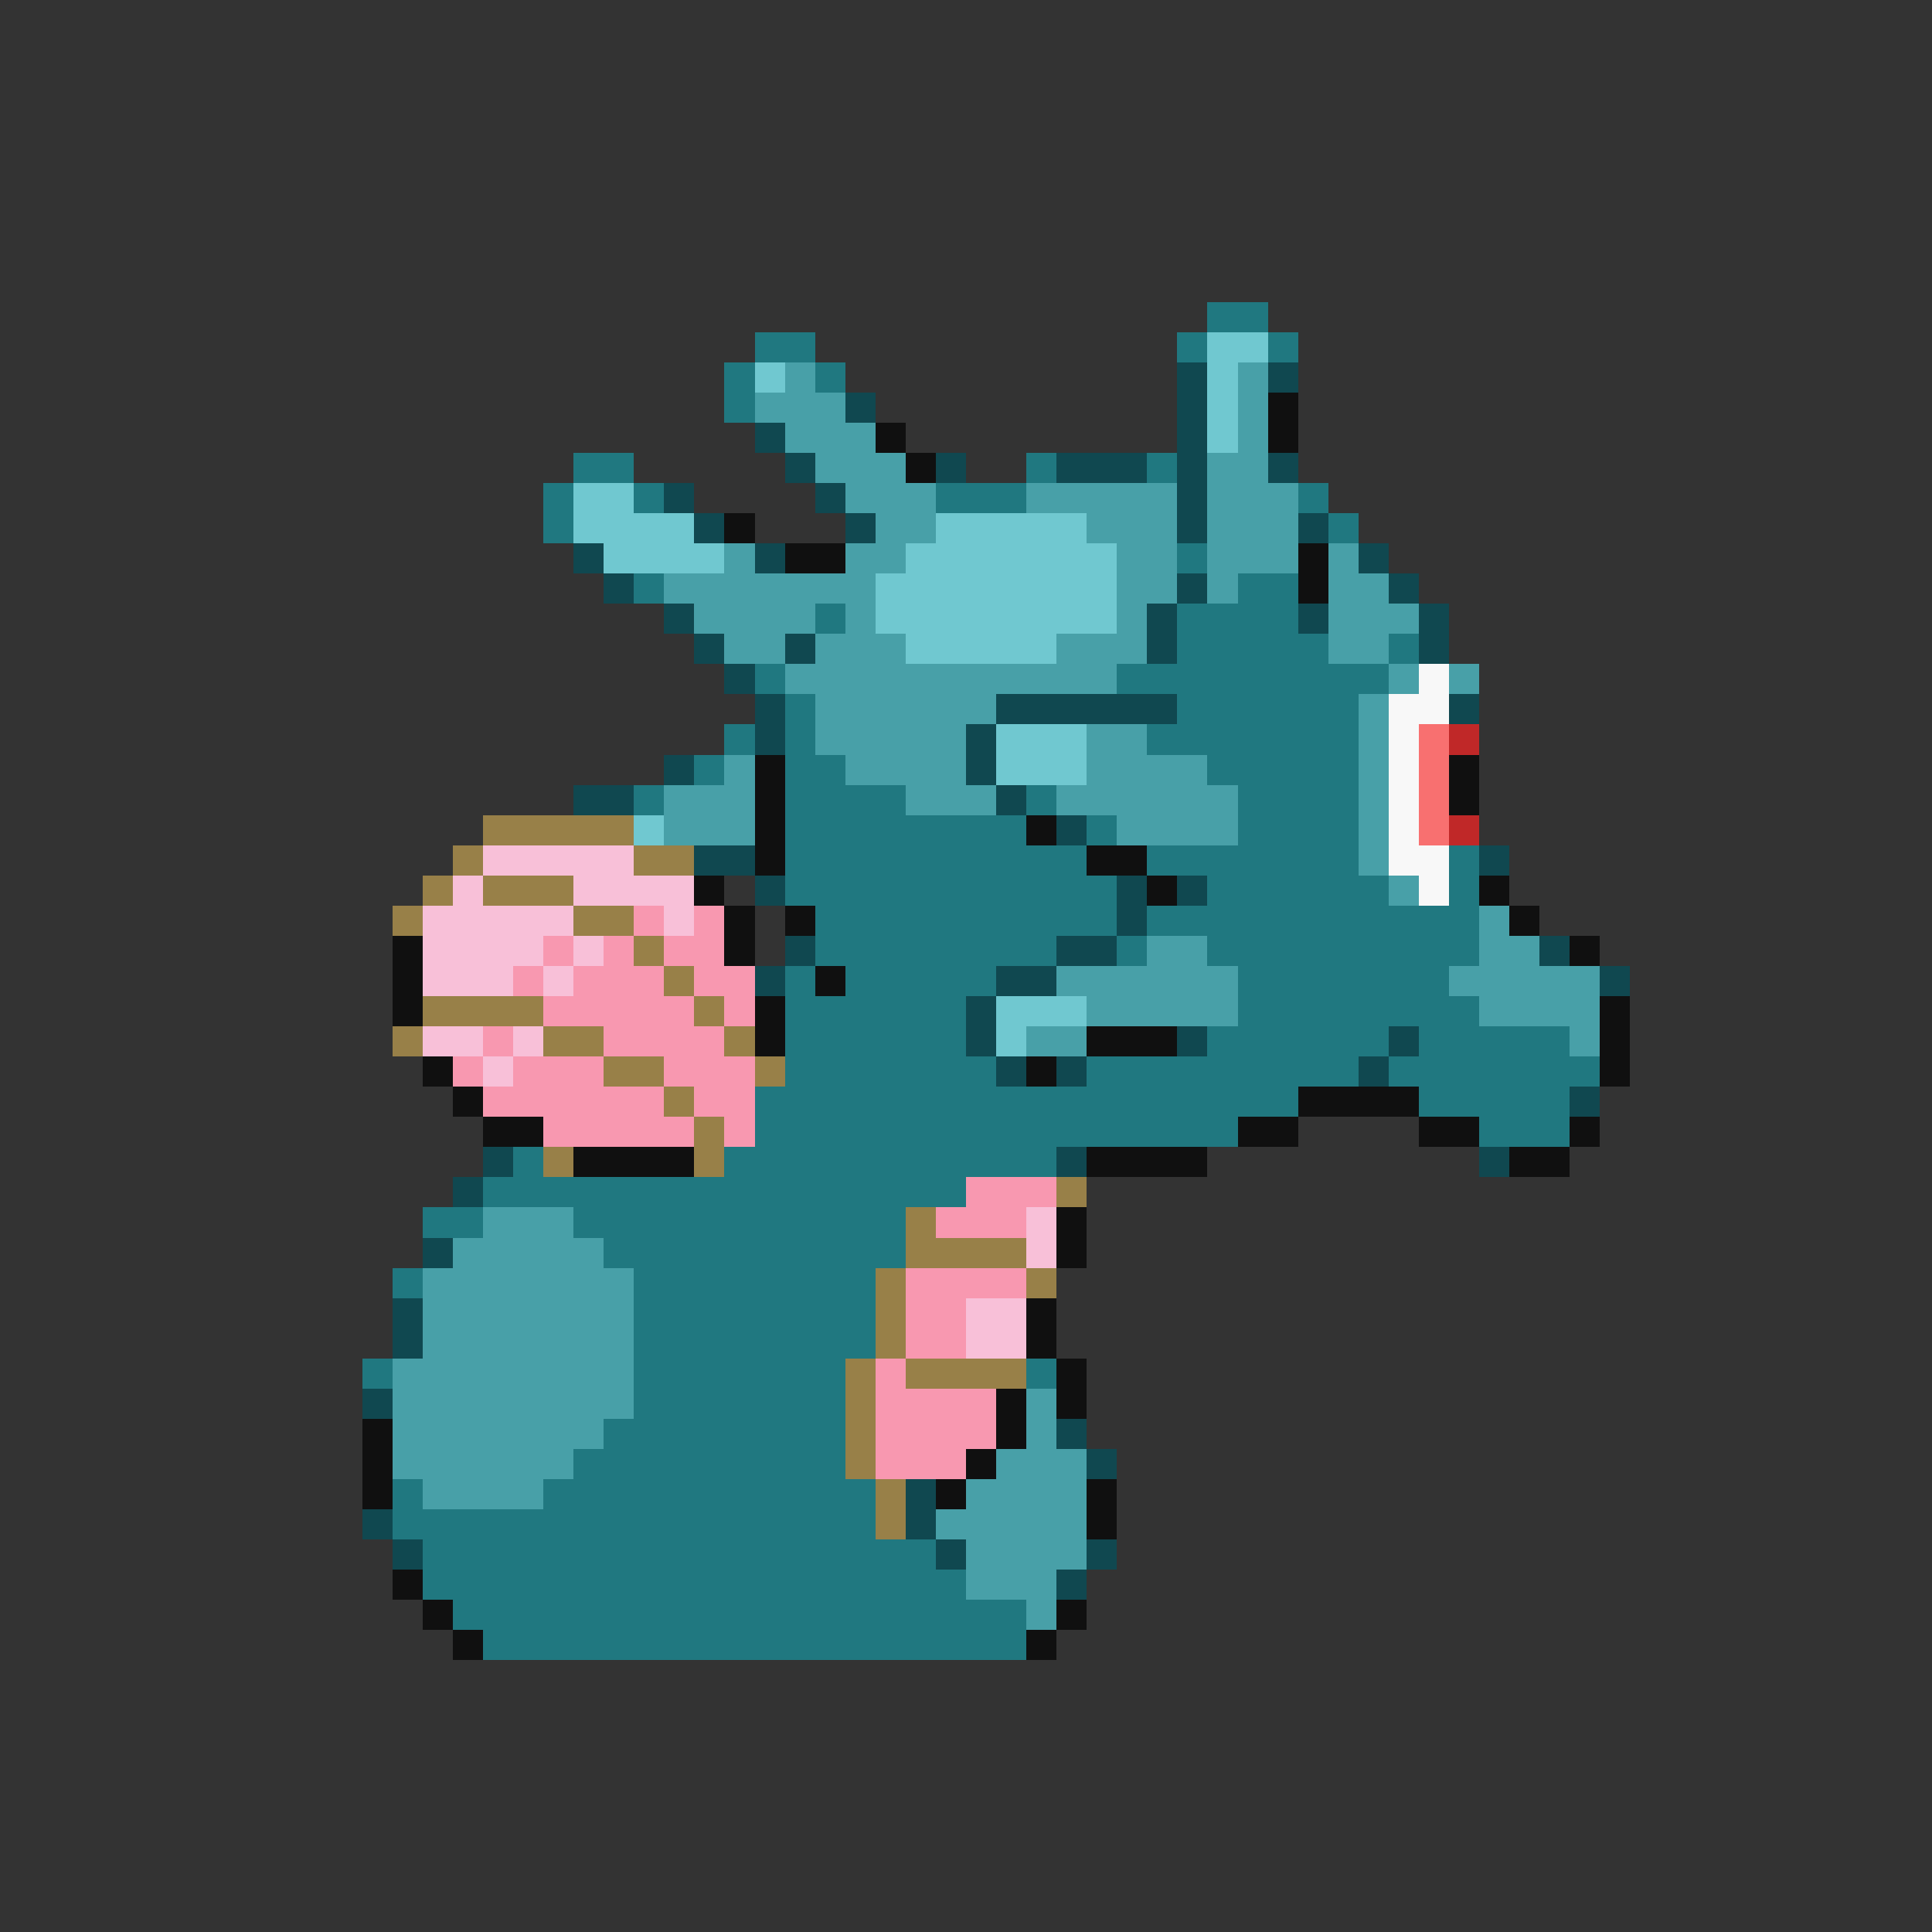 <svg xmlns="http://www.w3.org/2000/svg" viewBox="0 -0.5 64 64" shape-rendering="crispEdges">
<rect x="0" y="-0.5" width="64" height="64" fill="#333333" stroke="none"/>
<path stroke="#207880" d="M40 10h2M25 11h2M39 11h1M42 11h1M24 12h1M27 12h1M24 13h1M19 15h2M34 15h1M38 15h1M18 16h1M21 16h1M31 16h3M43 16h1M18 17h1M44 17h1M39 18h1M21 19h1M41 19h2M27 20h1M39 20h4M39 21h5M46 21h1M25 22h1M37 22h9M26 23h1M39 23h6M24 24h1M26 24h1M38 24h7M23 25h1M26 25h2M40 25h5M21 26h1M26 26h4M34 26h1M41 26h4M26 27h8M36 27h1M41 27h4M26 28h10M38 28h7M48 28h1M26 29h11M40 29h6M48 29h1M27 30h10M38 30h11M27 31h8M37 31h1M40 31h9M26 32h1M28 32h5M41 32h7M26 33h6M41 33h8M26 34h6M40 34h6M47 34h5M26 35h7M36 35h9M46 35h7M25 36h18M47 36h5M25 37h16M49 37h3M17 38h1M24 38h11M16 39h16M14 40h2M19 40h11M20 41h10M13 42h1M21 42h8M21 43h8M21 44h8M12 45h1M21 45h7M34 45h1M21 46h7M20 47h8M19 48h9M13 49h1M18 49h11M13 50h16M14 51h17M14 52h18M15 53h19M16 54h18" />
<path stroke="#70c8d0" d="M40 11h2M25 12h1M40 12h1M40 13h1M40 14h1M19 16h2M19 17h4M31 17h5M20 18h4M30 18h7M29 19h8M29 20h8M30 21h5M33 24h3M33 25h3M21 27h1M33 33h3M33 34h1" />
<path stroke="#48a0a8" d="M26 12h1M41 12h1M25 13h3M41 13h1M26 14h3M41 14h1M27 15h3M40 15h2M28 16h3M34 16h5M40 16h3M29 17h2M36 17h3M40 17h3M24 18h1M28 18h2M37 18h2M40 18h3M44 18h1M22 19h7M37 19h2M40 19h1M44 19h2M23 20h4M28 20h1M37 20h1M44 20h3M24 21h2M27 21h3M35 21h3M44 21h2M26 22h11M46 22h1M48 22h1M27 23h6M45 23h1M27 24h5M36 24h2M45 24h1M24 25h1M28 25h4M36 25h4M45 25h1M22 26h3M30 26h3M35 26h6M45 26h1M22 27h3M37 27h4M45 27h1M45 28h1M46 29h1M49 30h1M38 31h2M49 31h2M35 32h6M48 32h5M36 33h5M49 33h4M34 34h2M52 34h1M16 40h3M15 41h5M14 42h7M14 43h7M14 44h7M13 45h8M13 46h8M34 46h1M13 47h7M34 47h1M13 48h6M33 48h3M14 49h4M32 49h4M31 50h5M32 51h4M32 52h3M34 53h1" />
<path stroke="#104850" d="M39 12h1M42 12h1M28 13h1M39 13h1M25 14h1M39 14h1M26 15h1M31 15h1M35 15h3M39 15h1M42 15h1M22 16h1M27 16h1M39 16h1M23 17h1M28 17h1M39 17h1M43 17h1M19 18h1M25 18h1M45 18h1M20 19h1M39 19h1M46 19h1M22 20h1M38 20h1M43 20h1M47 20h1M23 21h1M26 21h1M38 21h1M47 21h1M24 22h1M25 23h1M33 23h6M48 23h1M25 24h1M32 24h1M22 25h1M32 25h1M19 26h2M33 26h1M35 27h1M23 28h2M49 28h1M25 29h1M37 29h1M39 29h1M37 30h1M26 31h1M35 31h2M51 31h1M25 32h1M33 32h2M53 32h1M32 33h1M32 34h1M39 34h1M46 34h1M33 35h1M35 35h1M45 35h1M52 36h1M16 38h1M35 38h1M49 38h1M15 39h1M14 41h1M13 43h1M13 44h1M12 46h1M35 47h1M36 48h1M30 49h1M12 50h1M30 50h1M13 51h1M31 51h1M36 51h1M35 52h1" />
<path stroke="#101010" d="M42 13h1M29 14h1M42 14h1M30 15h1M24 17h1M26 18h2M43 18h1M43 19h1M25 25h1M48 25h1M25 26h1M48 26h1M25 27h1M34 27h1M25 28h1M36 28h2M23 29h1M38 29h1M49 29h1M24 30h1M26 30h1M50 30h1M13 31h1M24 31h1M52 31h1M13 32h1M27 32h1M13 33h1M25 33h1M53 33h1M25 34h1M36 34h3M53 34h1M14 35h1M34 35h1M53 35h1M15 36h1M43 36h4M16 37h2M41 37h2M47 37h2M52 37h1M19 38h4M36 38h4M50 38h2M35 40h1M35 41h1M34 43h1M34 44h1M35 45h1M33 46h1M35 46h1M12 47h1M33 47h1M12 48h1M32 48h1M12 49h1M31 49h1M36 49h1M36 50h1M13 52h1M14 53h1M35 53h1M15 54h1M34 54h1" />
<path stroke="#f8f8f8" d="M47 22h1M46 23h2M46 24h1M46 25h1M46 26h1M46 27h1M46 28h2M47 29h1" />
<path stroke="#f87070" d="M47 24h1M47 25h1M47 26h1M47 27h1" />
<path stroke="#c02828" d="M48 24h1M48 27h1" />
<path stroke="#988048" d="M16 27h5M15 28h1M21 28h2M14 29h1M16 29h3M13 30h1M19 30h2M21 31h1M22 32h1M14 33h4M23 33h1M13 34h1M18 34h2M24 34h1M20 35h2M25 35h1M22 36h1M23 37h1M18 38h1M23 38h1M35 39h1M30 40h1M30 41h4M29 42h1M34 42h1M29 43h1M29 44h1M28 45h1M30 45h4M28 46h1M28 47h1M28 48h1M29 49h1M29 50h1" />
<path stroke="#f8c0d8" d="M16 28h5M15 29h1M19 29h4M14 30h5M22 30h1M14 31h4M19 31h1M14 32h3M18 32h1M14 34h2M17 34h1M16 35h1M34 40h1M34 41h1M32 43h2M32 44h2" />
<path stroke="#f898b0" d="M21 30h1M23 30h1M18 31h1M20 31h1M22 31h2M17 32h1M19 32h3M23 32h2M18 33h5M24 33h1M16 34h1M20 34h4M15 35h1M17 35h3M22 35h3M16 36h6M23 36h2M18 37h5M24 37h1M32 39h3M31 40h3M30 42h4M30 43h2M30 44h2M29 45h1M29 46h4M29 47h4M29 48h3" />
</svg>